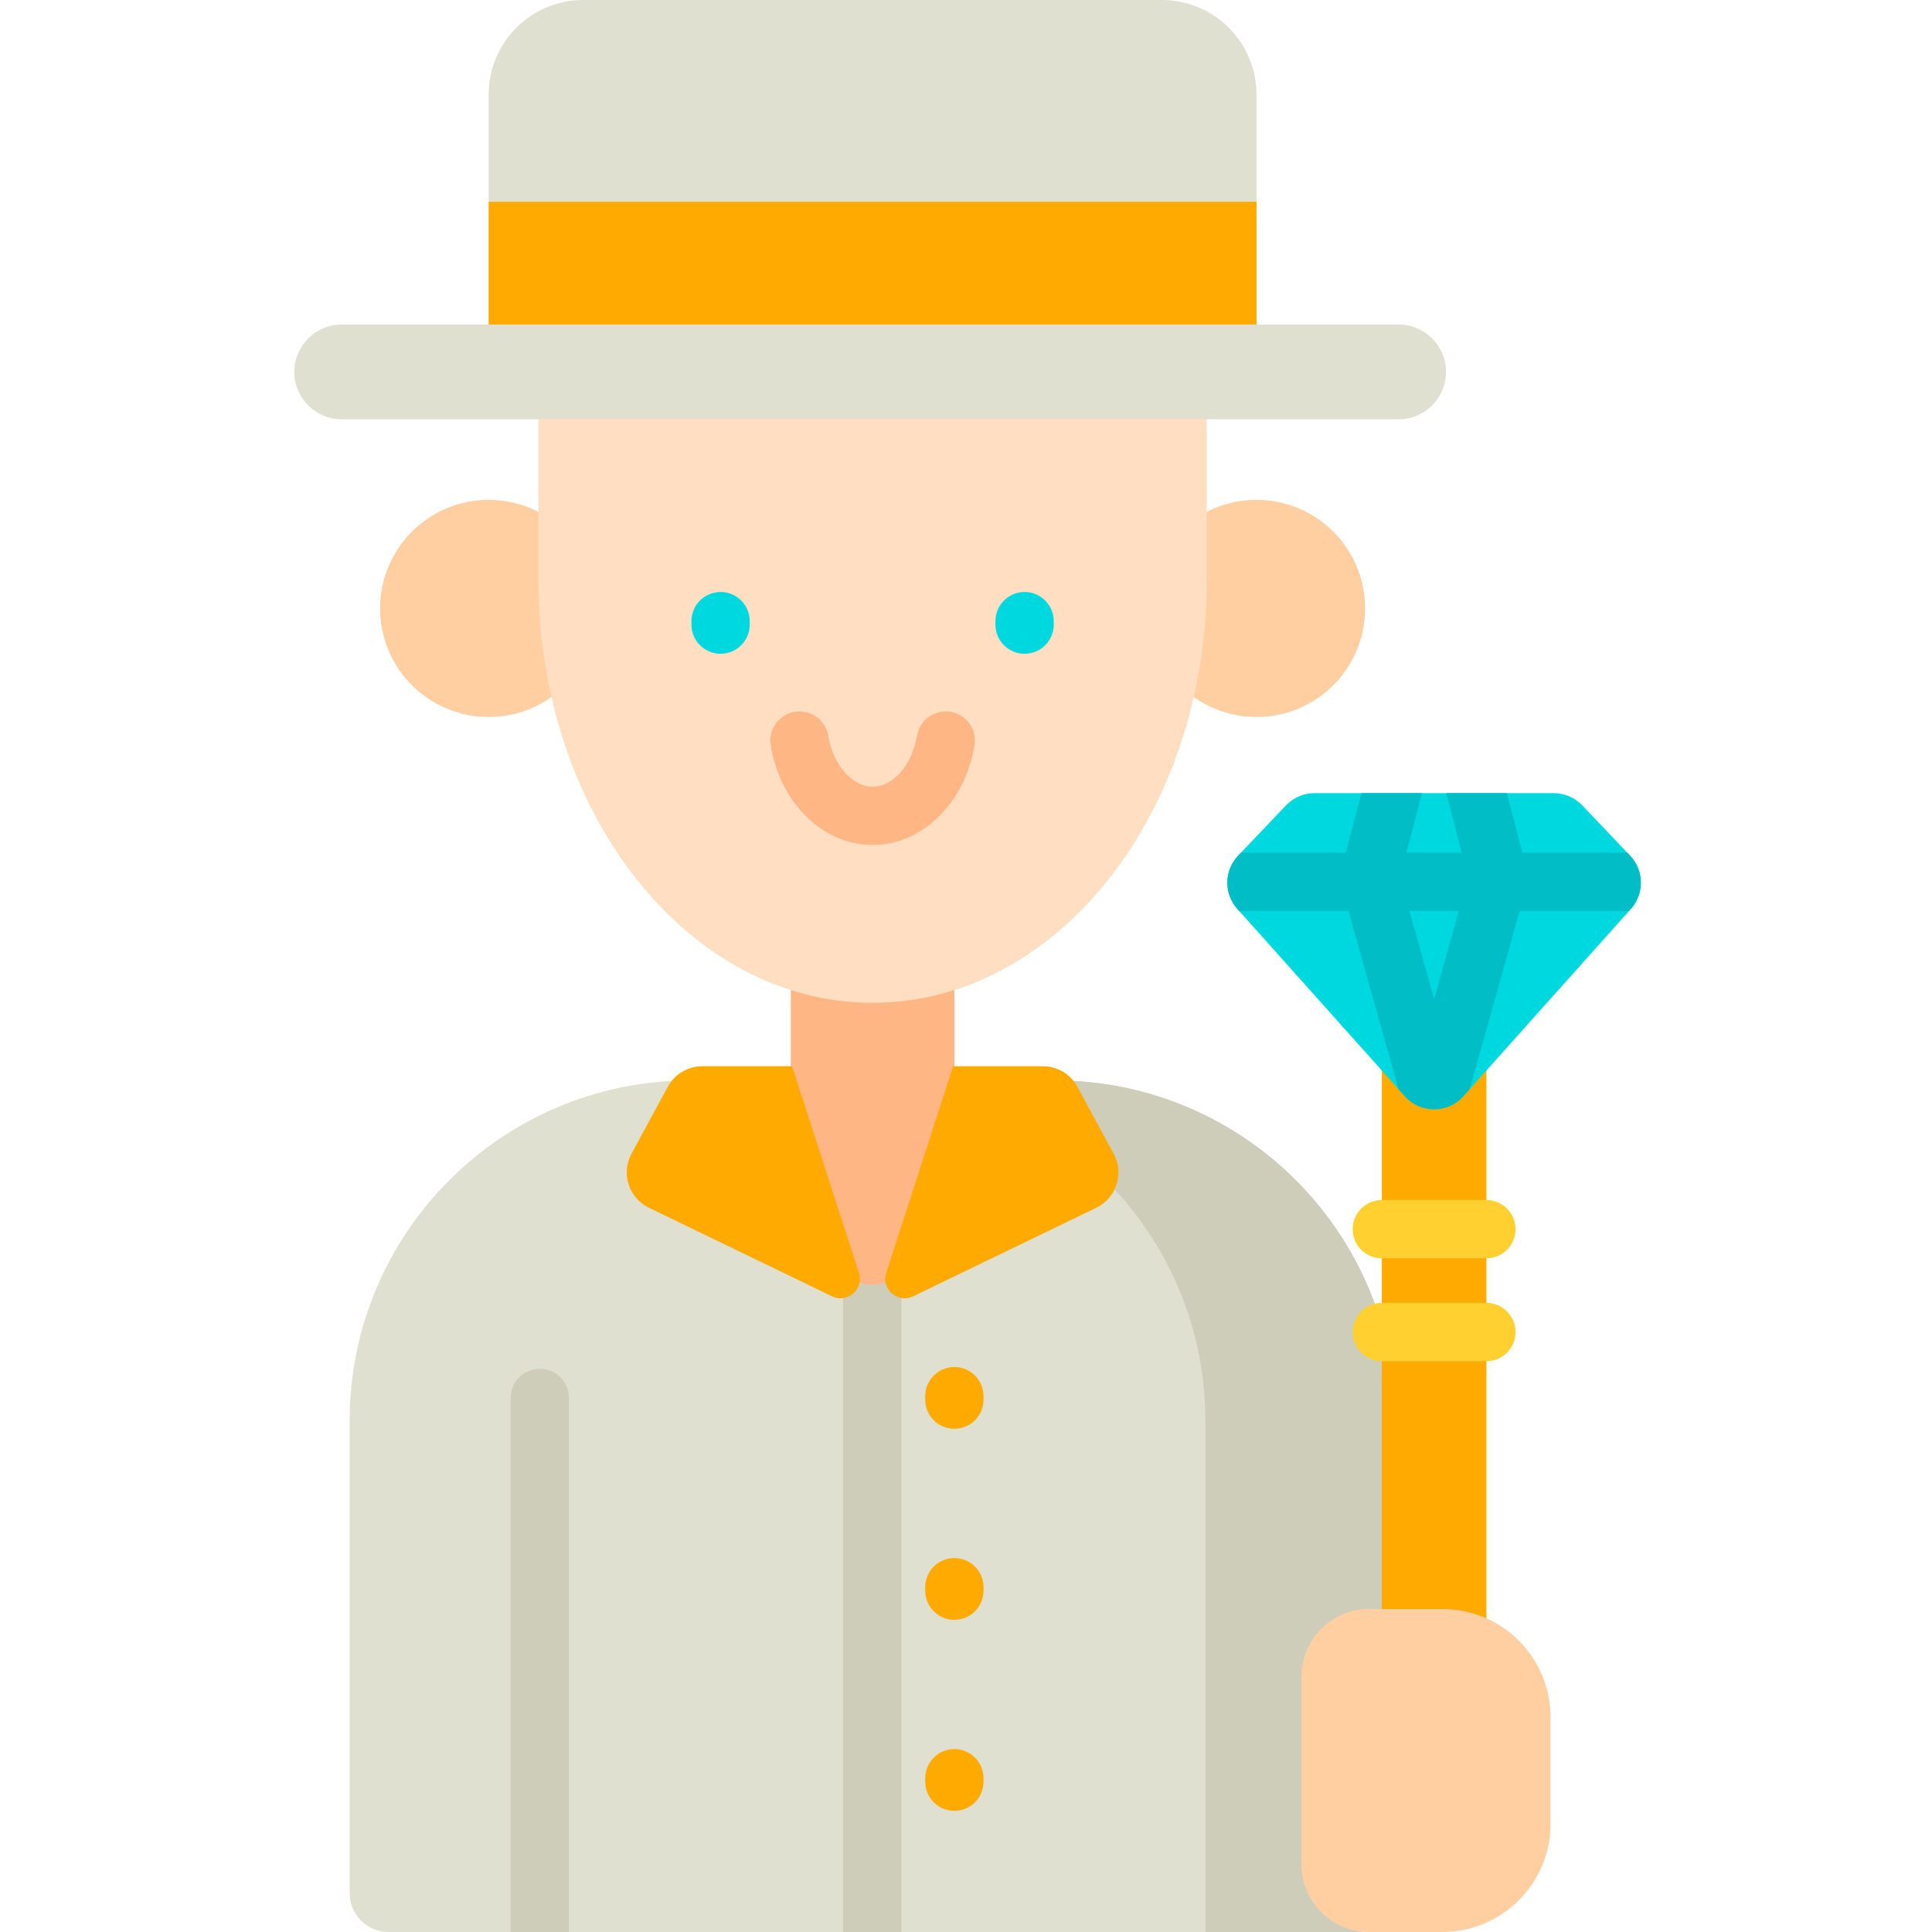 <svg height="512pt" viewBox="-77 0 511 512" width="512pt" xmlns="http://www.w3.org/2000/svg"><path d="m292.324 376.551v125.148c0 5.688-4.613 10.301-10.301 10.301h-256.555c-5.688 0-10.305-4.613-10.305-10.301v-125.148c0-49.828 40.395-90.223 90.223-90.223h96.715c49.832 0 90.223 40.395 90.223 90.223zm0 0" fill="#e0e0d1"/><path d="m161.367 329.145v182.855h-15.453v-182.855c0-4.266 3.461-7.727 7.727-7.727s7.727 3.461 7.727 7.727zm0 0" fill="#cecdba"/><path d="m292.32 376.547v125.152c0 5.688-4.613 10.301-10.301 10.301h-40.078v-135.445c0-49.832-40.391-90.227-90.227-90.227h50.387c49.828 0 90.219 40.395 90.219 90.219zm0 0" fill="#cecdba"/><path d="m73.277 370.465v141.535h-15.453v-141.535c0-4.277 3.461-7.727 7.727-7.727s7.727 3.449 7.727 7.727zm0 0" fill="#cecdba"/><path d="m175.418 329.969v-91.633h-43.344v91.633l15.062 8.723c4.09 2.367 9.129 2.367 13.215 0zm0 0" fill="#ffb685"/><path d="m284.262 161.242c0 15.891-12.883 28.773-28.773 28.773s-28.773-12.883-28.773-28.773c0-15.891 12.883-28.773 28.773-28.773s28.773 12.883 28.773 28.773zm0 0" fill="#ffcfa1"/><path d="m80.773 161.242c0 15.891-12.879 28.773-28.77 28.773-15.895 0-28.773-12.883-28.773-28.773 0-15.891 12.879-28.773 28.773-28.773 15.891 0 28.77 12.883 28.77 28.773zm0 0" fill="#ffcfa1"/><path d="m242.297 81.875v71.793c0 61.906-39.648 112.094-88.551 112.094s-88.551-50.191-88.551-112.094v-71.793zm0 0" fill="#ffdec2"/><path d="m153.746 223.941c-13.137 0-24.488-11.113-27-26.43-.691-4.207 2.164-8.184 6.375-8.871 4.211-.688 8.184 2.16 8.875 6.371 1.258 7.684 6.309 13.477 11.75 13.477s10.492-5.793 11.75-13.477c.691-4.207 4.668-7.059 8.875-6.371 4.211.688 7.066 4.664 6.375 8.871-2.512 15.316-13.867 26.43-27 26.43zm0 0" fill="#ffb685"/><path d="m113.465 173.254c-4.27 0-7.727-3.457-7.727-7.727v-.918c0-4.27 3.457-7.727 7.727-7.727 4.266 0 7.723 3.461 7.723 7.727v.918c0 4.27-3.457 7.727-7.723 7.727zm0 0" fill="#00d8e0"/><path d="m194.027 173.254c-4.266 0-7.727-3.457-7.727-7.727v-.918c0-4.27 3.461-7.727 7.727-7.727s7.727 3.461 7.727 7.727v.918c0 4.27-3.461 7.727-7.727 7.727zm0 0" fill="#00d8e0"/><g fill="#fa0"><path d="m132.406 282.559h-23.781c-3.82 0-7.332 2.09-9.156 5.449l-9.617 17.727c-2.832 5.223-.73 11.758 4.621 14.344l48.516 23.461c4.082 1.977 8.539-1.906 7.141-6.223zm0 0"/><path d="m175.086 282.559h23.777c3.82 0 7.336 2.09 9.156 5.449l9.617 17.727c2.836 5.223.73 11.758-4.621 14.344l-48.512 23.461c-4.082 1.977-8.539-1.906-7.145-6.223zm0 0"/><path d="m175.418 378.645c-4.27 0-7.727-3.457-7.727-7.727v-.918c0-4.27 3.457-7.727 7.727-7.727 4.266 0 7.727 3.457 7.727 7.727v.918c0 4.27-3.461 7.727-7.727 7.727zm0 0"/><path d="m175.418 429.273c-4.27 0-7.727-3.461-7.727-7.727v-.918c0-4.27 3.457-7.727 7.727-7.727 4.266 0 7.727 3.457 7.727 7.727v.918c0 4.266-3.461 7.727-7.727 7.727zm0 0"/><path d="m175.418 479.898c-4.27 0-7.727-3.461-7.727-7.727v-.918c0-4.27 3.457-7.727 7.727-7.727 4.266 0 7.727 3.457 7.727 7.727v.918c0 4.27-3.461 7.727-7.727 7.727zm0 0"/><path d="m288.699 504.496v-232.82c0-7.652 6.203-13.852 13.855-13.852 7.648 0 13.852 6.199 13.852 13.852v232.82zm0 0"/></g><path d="m316.406 333.469h-27.707c-4.266 0-7.727-3.461-7.727-7.727 0-4.266 3.461-7.727 7.727-7.727h27.707c4.27 0 7.727 3.461 7.727 7.727 0 4.266-3.457 7.727-7.727 7.727zm0 0" fill="#ffd02f"/><path d="m316.406 360.73h-27.707c-4.266 0-7.727-3.457-7.727-7.727 0-4.266 3.461-7.727 7.727-7.727h27.707c4.27 0 7.727 3.461 7.727 7.727 0 4.27-3.457 7.727-7.727 7.727zm0 0" fill="#ffd02f"/><path d="m304.73 512h-19.449c-9.871 0-17.871-8.004-17.871-17.875v-49.848c0-9.871 8-17.875 17.871-17.875h19.449c15.84 0 28.68 12.84 28.68 28.68v28.238c0 15.84-12.84 28.68-28.68 28.68zm0 0" fill="#ffcfa1"/><path d="m354.691 240.867-.492.555-42.227 47.234-1.648 1.844c-4.141 4.637-11.395 4.637-15.535 0l-1.66-1.852-42.227-47.227-.496-.555c-3.613-4.051-3.512-10.199.23-14.125l.73-.773 11.93-12.535c1.969-2.062 4.688-3.234 7.539-3.234h63.43c2.852 0 5.582 1.172 7.551 3.234l11.93 12.535.73.773c3.738 3.926 3.832 10.074.215 14.125zm0 0" fill="#00d8e0"/><path d="m327.043 234.965-15.074 53.691-1.648 1.844c-4.141 4.637-11.391 4.637-15.535 0l-1.656-1.852-15.074-53.684c-.41-1.496-.422-3.07-.039-4.566l5.273-20.199h16.031l-5.809 22.324 9.043 32.234 9.047-32.234-5.82-22.324h16.039l5.266 20.199c.391 1.496.379 3.07-.043 4.566zm0 0" fill="#00bdc6"/><path d="m354.691 240.867-.492.555h-103.297l-.496-.555c-3.617-4.051-3.512-10.199.227-14.125l.73-.773h102.379l.734.773c3.738 3.926 3.832 10.074.215 14.125zm0 0" fill="#00bdc6"/><path d="m255.488 90.281h-203.484v-65.203c0-13.852 11.227-25.078 25.074-25.078h153.332c13.848 0 25.078 11.227 25.078 25.078zm0 0" fill="#e0e0d1"/><path d="m52.004 53.473h203.484v36.809h-203.484zm0 0" fill="#fa0"/><path d="m293.145 111.125h-280.082c-6.938 0-12.562-5.625-12.562-12.562s5.625-12.559 12.562-12.559h280.082c6.934 0 12.559 5.621 12.559 12.559s-5.625 12.562-12.559 12.562zm0 0" fill="#e0e0d1"/></svg>